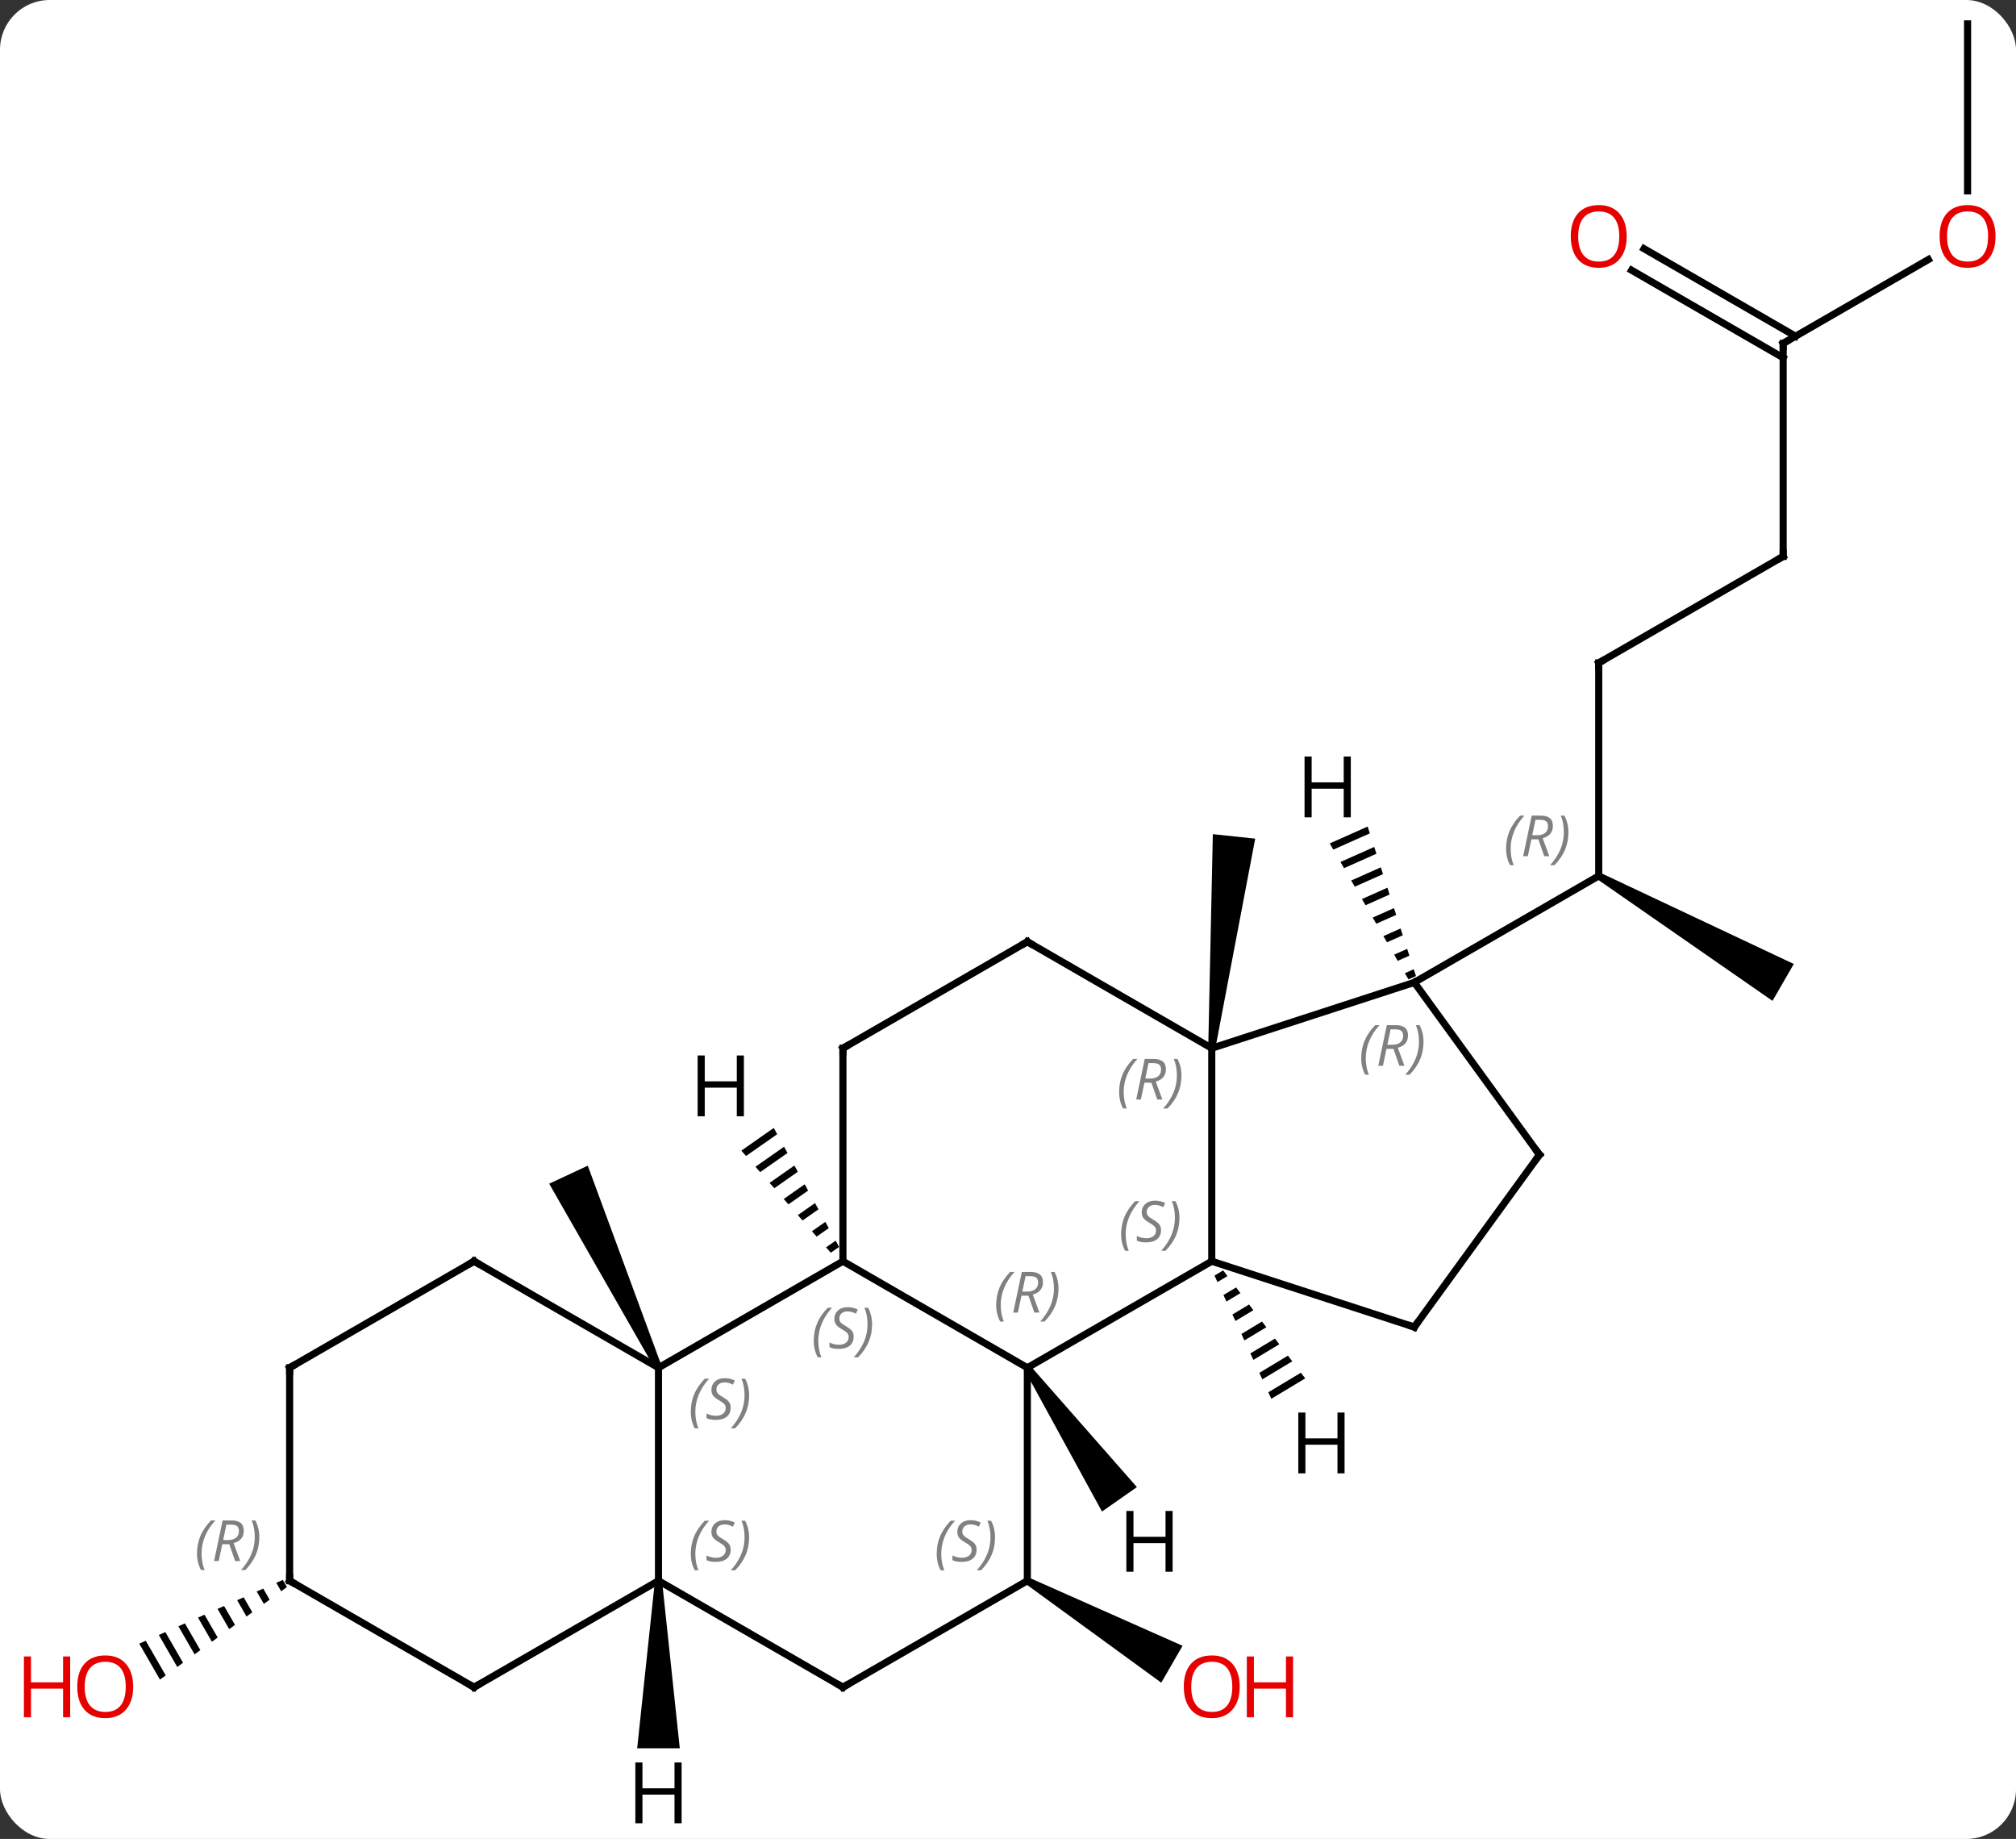 <svg width="284" viewBox="0 0 284 259" style="fill-opacity:1; color-rendering:auto; color-interpolation:auto; text-rendering:auto; stroke:black; stroke-linecap:square; stroke-miterlimit:10; shape-rendering:auto; stroke-opacity:1; fill:black; stroke-dasharray:none; font-weight:normal; stroke-width:1; font-family:'Open Sans'; font-style:normal; stroke-linejoin:miter; font-size:12; stroke-dashoffset:0; image-rendering:auto;" height="259" class="cas-substance-image" xmlns:xlink="http://www.w3.org/1999/xlink" xmlns="http://www.w3.org/2000/svg"><rect x="0" y="0" width="284" height="259" fill="#333333" stroke="none"/><svg class="cas-substance-single-component"><rect y="0" x="0" width="284" stroke="none" ry="7" rx="7" height="259" fill="white" class="cas-substance-group"/><svg y="0" x="0" width="284" viewBox="0 0 284 259" style="fill:black;" height="259" class="cas-substance-single-component-image"><svg><g><g transform="translate(146,128)" style="text-rendering:geometricPrecision; color-rendering:optimizeQuality; color-interpolation:linearRGB; stroke-linecap:butt; image-rendering:optimizeQuality;"><path style="stroke:none;" d="M25.202 19.687 L24.208 19.583 L24.856 -10.514 L30.824 -9.886 Z"/><path style="stroke:none;" d="M-1.525 95.068 L-1.025 94.202 L20.591 103.796 L17.591 108.992 Z"/><line y2="-34.635" y1="-4.635" x2="79.218" x1="79.218" style="fill:none;"/><path style="stroke:none;" d="M78.968 -4.202 L79.468 -5.068 L106.698 7.767 L103.698 12.963 Z"/><line y2="10.365" y1="-4.635" x2="53.238" x1="79.218" style="fill:none;"/><line y2="-49.635" y1="-34.635" x2="105.198" x1="79.218" style="fill:none;"/><line y2="-79.635" y1="-49.635" x2="105.198" x1="105.198" style="fill:none;"/><line y2="-91.446" y1="-79.635" x2="125.655" x1="105.198" style="fill:none;"/><line y2="-92.972" y1="-80.645" x2="85.598" x1="106.948" style="fill:none;"/><line y2="-89.941" y1="-77.614" x2="83.848" x1="105.198" style="fill:none;"/><line y2="-124.635" y1="-101.112" x2="131.178" x1="131.178" style="fill:none;"/><path style="stroke:none;" d="M-52.785 64.424 L-53.691 64.846 L-68.635 38.714 L-63.197 36.178 Z"/><path style="stroke:none;" d="M-106.159 94.518 L-107.078 94.926 L-107.078 94.926 L-106.391 96.118 L-106.391 96.118 L-105.577 95.526 L-106.159 94.518 ZM-108.917 95.742 L-109.836 96.15 L-109.836 96.15 L-108.83 97.895 L-108.017 97.303 L-108.017 97.303 L-108.917 95.742 ZM-111.675 96.967 L-112.594 97.375 L-111.27 99.671 L-110.457 99.079 L-110.457 99.079 L-111.675 96.967 ZM-114.433 98.191 L-115.352 98.599 L-113.71 101.448 L-113.71 101.448 L-112.896 100.856 L-112.896 100.856 L-114.433 98.191 ZM-117.191 99.416 L-118.11 99.824 L-118.11 99.824 L-116.149 103.225 L-116.149 103.225 L-115.336 102.632 L-117.191 99.416 ZM-119.949 100.64 L-120.868 101.048 L-120.868 101.048 L-118.589 105.001 L-118.589 105.001 L-117.776 104.409 L-119.949 100.64 ZM-122.707 101.865 L-123.626 102.273 L-121.029 106.778 L-121.029 106.778 L-120.215 106.185 L-122.707 101.865 ZM-125.465 103.089 L-126.384 103.497 L-126.384 103.497 L-123.468 108.554 L-122.655 107.962 L-122.655 107.962 L-125.465 103.089 Z"/><line y2="64.635" y1="49.635" x2="-1.275" x1="24.705" style="fill:none;"/><line y2="19.635" y1="49.635" x2="24.705" x1="24.705" style="fill:none;"/><line y2="58.905" y1="49.635" x2="53.238" x1="24.705" style="fill:none;"/><line y2="49.635" y1="64.635" x2="-27.255" x1="-1.275" style="fill:none;"/><line y2="94.635" y1="64.635" x2="-1.275" x1="-1.275" style="fill:none;"/><line y2="10.365" y1="19.635" x2="53.238" x1="24.705" style="fill:none;"/><line y2="4.635" y1="19.635" x2="-1.275" x1="24.705" style="fill:none;"/><line y2="34.635" y1="58.905" x2="70.872" x1="53.238" style="fill:none;"/><line y2="64.635" y1="49.635" x2="-53.238" x1="-27.255" style="fill:none;"/><line y2="19.635" y1="49.635" x2="-27.255" x1="-27.255" style="fill:none;"/><line y2="109.635" y1="94.635" x2="-27.255" x1="-1.275" style="fill:none;"/><line y2="34.635" y1="10.365" x2="70.872" x1="53.238" style="fill:none;"/><line y2="19.635" y1="4.635" x2="-27.255" x1="-1.275" style="fill:none;"/><line y2="94.635" y1="64.635" x2="-53.238" x1="-53.238" style="fill:none;"/><line y2="49.635" y1="64.635" x2="-79.218" x1="-53.238" style="fill:none;"/><line y2="94.635" y1="109.635" x2="-53.238" x1="-27.255" style="fill:none;"/><line y2="109.635" y1="94.635" x2="-79.218" x1="-53.238" style="fill:none;"/><line y2="64.635" y1="49.635" x2="-105.198" x1="-79.218" style="fill:none;"/><line y2="94.635" y1="109.635" x2="-105.198" x1="-79.218" style="fill:none;"/><line y2="94.635" y1="64.635" x2="-105.198" x1="-105.198" style="fill:none;"/><path style="stroke:none;" d="M26.308 50.922 L25.089 51.655 L25.511 52.569 L25.511 52.569 L26.916 51.723 L26.916 51.723 L26.308 50.922 ZM28.134 53.324 L26.353 54.395 L26.353 54.395 L26.774 55.309 L26.774 55.309 L28.742 54.125 L28.742 54.125 L28.134 53.324 ZM29.959 55.726 L27.616 57.135 L27.616 57.135 L28.037 58.048 L30.568 56.527 L30.568 56.527 L29.959 55.726 ZM31.785 58.128 L28.88 59.875 L28.88 59.875 L29.301 60.788 L29.301 60.788 L32.393 58.928 L31.785 58.128 ZM33.61 60.529 L30.143 62.615 L30.143 62.615 L30.564 63.528 L34.219 61.33 L34.219 61.33 L33.61 60.529 ZM35.436 62.931 L31.407 65.355 L31.407 65.355 L31.828 66.268 L31.828 66.268 L36.044 63.732 L36.044 63.732 L35.436 62.931 ZM37.261 65.333 L32.67 68.095 L32.67 68.095 L33.091 69.008 L33.091 69.008 L37.87 66.134 L37.87 66.134 L37.261 65.333 Z"/><path style="stroke:none;" d="M-1.685 64.922 L-0.865 64.348 L14.158 81.446 L9.243 84.887 Z"/><path style="stroke:none;" d="M-37 30.862 L-41.566 34.057 L-41.566 34.057 L-40.903 34.814 L-40.903 34.814 L-36.515 31.744 L-36.515 31.744 L-37 30.862 ZM-35.546 33.508 L-39.577 36.327 L-39.577 36.327 L-38.913 37.084 L-38.913 37.084 L-35.062 34.389 L-35.062 34.389 L-35.546 33.508 ZM-34.093 36.153 L-37.587 38.598 L-37.587 38.598 L-36.924 39.355 L-36.924 39.355 L-33.609 37.035 L-33.609 37.035 L-34.093 36.153 ZM-32.64 38.799 L-35.598 40.868 L-34.934 41.625 L-34.934 41.625 L-32.156 39.681 L-32.156 39.681 L-32.64 38.799 ZM-31.187 41.444 L-33.608 43.139 L-32.945 43.895 L-32.945 43.895 L-30.702 42.326 L-30.702 42.326 L-31.187 41.444 ZM-29.734 44.09 L-31.619 45.409 L-30.956 46.166 L-30.956 46.166 L-29.249 44.972 L-29.249 44.972 L-29.734 44.09 ZM-28.28 46.736 L-29.629 47.68 L-29.629 47.68 L-28.966 48.436 L-28.966 48.436 L-27.796 47.618 L-27.796 47.618 L-28.28 46.736 Z"/><path style="stroke:none;" d="M46.663 -11.586 L41.323 -9.209 L41.323 -9.209 L41.827 -8.339 L46.973 -10.629 L46.973 -10.629 L46.663 -11.586 ZM47.591 -8.715 L42.835 -6.598 L42.835 -6.598 L43.34 -5.728 L43.34 -5.728 L47.901 -7.758 L47.901 -7.758 L47.591 -8.715 ZM48.52 -5.844 L44.348 -3.987 L44.852 -3.117 L48.829 -4.887 L48.829 -4.887 L48.52 -5.844 ZM49.448 -2.974 L45.861 -1.377 L46.365 -0.507 L49.757 -2.017 L49.448 -2.974 ZM50.376 -0.103 L47.373 1.234 L47.373 1.234 L47.877 2.104 L50.685 0.854 L50.376 -0.103 ZM51.304 2.768 L48.886 3.845 L49.39 4.715 L51.614 3.725 L51.614 3.725 L51.304 2.768 ZM52.232 5.639 L50.398 6.455 L50.902 7.326 L52.542 6.596 L52.232 5.639 ZM53.161 8.51 L51.911 9.066 L52.415 9.936 L52.415 9.936 L53.47 9.467 L53.161 8.51 Z"/><path style="stroke:none;" d="M-53.738 94.635 L-52.738 94.635 L-50.238 118.229 L-56.238 118.229 Z"/></g><g transform="translate(146,128)" style="fill:rgb(230,0,0); text-rendering:geometricPrecision; color-rendering:optimizeQuality; image-rendering:optimizeQuality; font-family:'Open Sans'; stroke:rgb(230,0,0); color-interpolation:linearRGB;"><path style="stroke:none;" d="M28.642 109.565 Q28.642 111.627 27.603 112.807 Q26.564 113.987 24.721 113.987 Q22.83 113.987 21.799 112.823 Q20.767 111.658 20.767 109.549 Q20.767 107.455 21.799 106.307 Q22.83 105.158 24.721 105.158 Q26.58 105.158 27.611 106.33 Q28.642 107.502 28.642 109.565 ZM21.814 109.565 Q21.814 111.299 22.557 112.205 Q23.299 113.112 24.721 113.112 Q26.142 113.112 26.869 112.213 Q27.596 111.315 27.596 109.565 Q27.596 107.83 26.869 106.94 Q26.142 106.049 24.721 106.049 Q23.299 106.049 22.557 106.948 Q21.814 107.846 21.814 109.565 Z"/><path style="stroke:none;" d="M36.158 113.862 L35.158 113.862 L35.158 109.83 L30.642 109.83 L30.642 113.862 L29.642 113.862 L29.642 105.299 L30.642 105.299 L30.642 108.94 L35.158 108.94 L35.158 105.299 L36.158 105.299 L36.158 113.862 Z"/></g><g transform="translate(146,128)" style="font-size:8.4px; fill:gray; text-rendering:geometricPrecision; image-rendering:optimizeQuality; color-rendering:optimizeQuality; font-family:'Open Sans'; font-style:italic; stroke:gray; color-interpolation:linearRGB;"><path style="stroke:none;" d="M66.169 -8.471 Q66.169 -9.799 66.638 -10.924 Q67.107 -12.049 68.138 -13.127 L68.747 -13.127 Q67.778 -12.065 67.294 -10.893 Q66.81 -9.721 66.81 -8.487 Q66.81 -7.159 67.247 -6.143 L66.732 -6.143 Q66.169 -7.174 66.169 -8.471 ZM69.729 -9.784 L69.229 -7.409 L68.573 -7.409 L69.776 -13.127 L71.026 -13.127 Q72.76 -13.127 72.76 -11.69 Q72.76 -10.33 71.323 -9.94 L72.26 -7.409 L71.542 -7.409 L70.714 -9.784 L69.729 -9.784 ZM70.307 -12.534 Q69.917 -10.612 69.854 -10.362 L70.51 -10.362 Q71.26 -10.362 71.667 -10.69 Q72.073 -11.018 72.073 -11.643 Q72.073 -12.112 71.815 -12.323 Q71.557 -12.534 70.964 -12.534 L70.307 -12.534 ZM74.947 -10.784 Q74.947 -9.455 74.47 -8.323 Q73.993 -7.19 72.978 -6.143 L72.368 -6.143 Q74.306 -8.299 74.306 -10.784 Q74.306 -12.112 73.868 -13.127 L74.384 -13.127 Q74.947 -12.065 74.947 -10.784 Z"/></g><g transform="translate(146,128)" style="stroke-linecap:butt; font-size:8.4px; text-rendering:geometricPrecision; image-rendering:optimizeQuality; color-rendering:optimizeQuality; font-family:'Open Sans'; font-style:italic; color-interpolation:linearRGB; stroke-miterlimit:5;"><path style="fill:none;" d="M79.218 -34.135 L79.218 -34.635 L79.651 -34.885"/><path style="fill:none;" d="M104.765 -49.385 L105.198 -49.635 L105.198 -50.135"/><path style="fill:none;" d="M105.198 -79.135 L105.198 -79.635 L105.631 -79.885"/></g><g transform="translate(146,128)" style="stroke-linecap:butt; fill:rgb(230,0,0); text-rendering:geometricPrecision; color-rendering:optimizeQuality; image-rendering:optimizeQuality; font-family:'Open Sans'; stroke:rgb(230,0,0); color-interpolation:linearRGB; stroke-miterlimit:5;"><path style="stroke:none;" d="M135.115 -94.705 Q135.115 -92.643 134.076 -91.463 Q133.037 -90.283 131.194 -90.283 Q129.303 -90.283 128.272 -91.448 Q127.24 -92.612 127.24 -94.721 Q127.24 -96.815 128.272 -97.963 Q129.303 -99.112 131.194 -99.112 Q133.053 -99.112 134.084 -97.94 Q135.115 -96.768 135.115 -94.705 ZM128.287 -94.705 Q128.287 -92.971 129.03 -92.065 Q129.772 -91.158 131.194 -91.158 Q132.615 -91.158 133.342 -92.057 Q134.069 -92.955 134.069 -94.705 Q134.069 -96.44 133.342 -97.33 Q132.615 -98.221 131.194 -98.221 Q129.772 -98.221 129.03 -97.323 Q128.287 -96.424 128.287 -94.705 Z"/><path style="stroke:none;" d="M83.156 -94.705 Q83.156 -92.643 82.116 -91.463 Q81.077 -90.283 79.234 -90.283 Q77.343 -90.283 76.312 -91.448 Q75.281 -92.612 75.281 -94.721 Q75.281 -96.815 76.312 -97.963 Q77.343 -99.112 79.234 -99.112 Q81.093 -99.112 82.124 -97.94 Q83.156 -96.768 83.156 -94.705 ZM76.327 -94.705 Q76.327 -92.971 77.07 -92.065 Q77.812 -91.158 79.234 -91.158 Q80.656 -91.158 81.382 -92.057 Q82.109 -92.955 82.109 -94.705 Q82.109 -96.44 81.382 -97.33 Q80.656 -98.221 79.234 -98.221 Q77.812 -98.221 77.07 -97.323 Q76.327 -96.424 76.327 -94.705 Z"/><path style="stroke:none;" d="M-127.24 109.565 Q-127.24 111.627 -128.28 112.807 Q-129.319 113.987 -131.162 113.987 Q-133.053 113.987 -134.084 112.823 Q-135.115 111.658 -135.115 109.549 Q-135.115 107.455 -134.084 106.307 Q-133.053 105.158 -131.162 105.158 Q-129.303 105.158 -128.272 106.33 Q-127.24 107.502 -127.24 109.565 ZM-134.069 109.565 Q-134.069 111.299 -133.326 112.205 Q-132.584 113.112 -131.162 113.112 Q-129.74 113.112 -129.014 112.213 Q-128.287 111.315 -128.287 109.565 Q-128.287 107.83 -129.014 106.94 Q-129.74 106.049 -131.162 106.049 Q-132.584 106.049 -133.326 106.948 Q-134.069 107.846 -134.069 109.565 Z"/><path style="stroke:none;" d="M-136.115 113.862 L-137.115 113.862 L-137.115 109.83 L-141.631 109.83 L-141.631 113.862 L-142.631 113.862 L-142.631 105.299 L-141.631 105.299 L-141.631 108.94 L-137.115 108.94 L-137.115 105.299 L-136.115 105.299 L-136.115 113.862 Z"/></g><g transform="translate(146,128)" style="stroke-linecap:butt; font-size:8.4px; fill:gray; text-rendering:geometricPrecision; image-rendering:optimizeQuality; color-rendering:optimizeQuality; font-family:'Open Sans'; font-style:italic; stroke:gray; color-interpolation:linearRGB; stroke-miterlimit:5;"><path style="stroke:none;" d="M11.936 45.838 Q11.936 44.51 12.405 43.385 Q12.874 42.26 13.905 41.182 L14.514 41.182 Q13.546 42.244 13.061 43.416 Q12.577 44.588 12.577 45.823 Q12.577 47.151 13.014 48.166 L12.499 48.166 Q11.936 47.135 11.936 45.838 ZM17.559 45.244 Q17.559 46.073 17.012 46.526 Q16.465 46.979 15.465 46.979 Q15.059 46.979 14.746 46.924 Q14.434 46.869 14.152 46.729 L14.152 46.073 Q14.777 46.401 15.481 46.401 Q16.106 46.401 16.481 46.104 Q16.856 45.807 16.856 45.291 Q16.856 44.979 16.652 44.752 Q16.449 44.526 15.887 44.198 Q15.293 43.869 15.067 43.541 Q14.84 43.213 14.84 42.76 Q14.84 42.026 15.356 41.565 Q15.871 41.104 16.715 41.104 Q17.09 41.104 17.426 41.182 Q17.762 41.26 18.137 41.432 L17.871 42.026 Q17.621 41.869 17.301 41.783 Q16.981 41.698 16.715 41.698 Q16.184 41.698 15.863 41.971 Q15.543 42.244 15.543 42.713 Q15.543 42.916 15.613 43.065 Q15.684 43.213 15.824 43.346 Q15.965 43.479 16.387 43.729 Q16.949 44.073 17.152 44.268 Q17.356 44.463 17.457 44.698 Q17.559 44.932 17.559 45.244 ZM20.153 43.526 Q20.153 44.854 19.677 45.987 Q19.2 47.119 18.184 48.166 L17.575 48.166 Q19.513 46.01 19.513 43.526 Q19.513 42.198 19.075 41.182 L19.591 41.182 Q20.153 42.244 20.153 43.526 Z"/><path style="stroke:none;" d="M-5.664 55.799 Q-5.664 54.471 -5.195 53.346 Q-4.726 52.221 -3.695 51.143 L-3.086 51.143 Q-4.054 52.205 -4.539 53.377 Q-5.023 54.549 -5.023 55.783 Q-5.023 57.112 -4.585 58.127 L-5.101 58.127 Q-5.664 57.096 -5.664 55.799 ZM-2.104 54.487 L-2.604 56.862 L-3.26 56.862 L-2.057 51.143 L-0.807 51.143 Q0.928 51.143 0.928 52.58 Q0.928 53.94 -0.51 54.33 L0.428 56.862 L-0.291 56.862 L-1.119 54.487 L-2.104 54.487 ZM-1.526 51.737 Q-1.916 53.658 -1.979 53.908 L-1.322 53.908 Q-0.572 53.908 -0.166 53.58 Q0.24 53.252 0.24 52.627 Q0.24 52.158 -0.018 51.947 Q-0.276 51.737 -0.869 51.737 L-1.526 51.737 ZM3.114 53.487 Q3.114 54.815 2.637 55.947 Q2.16 57.08 1.145 58.127 L0.535 58.127 Q2.473 55.971 2.473 53.487 Q2.473 52.158 2.035 51.143 L2.551 51.143 Q3.114 52.205 3.114 53.487 Z"/><path style="stroke:none;" d="M11.656 25.799 Q11.656 24.471 12.125 23.346 Q12.594 22.221 13.625 21.143 L14.234 21.143 Q13.265 22.205 12.781 23.377 Q12.297 24.549 12.297 25.783 Q12.297 27.111 12.734 28.127 L12.219 28.127 Q11.656 27.096 11.656 25.799 ZM15.216 24.486 L14.716 26.861 L14.06 26.861 L15.263 21.143 L16.513 21.143 Q18.247 21.143 18.247 22.58 Q18.247 23.94 16.81 24.33 L17.747 26.861 L17.029 26.861 L16.201 24.486 L15.216 24.486 ZM15.794 21.736 Q15.404 23.658 15.341 23.908 L15.997 23.908 Q16.747 23.908 17.154 23.58 Q17.56 23.252 17.56 22.627 Q17.56 22.158 17.302 21.947 Q17.044 21.736 16.451 21.736 L15.794 21.736 ZM20.433 23.486 Q20.433 24.815 19.957 25.947 Q19.48 27.08 18.465 28.127 L17.855 28.127 Q19.793 25.971 19.793 23.486 Q19.793 22.158 19.355 21.143 L19.871 21.143 Q20.433 22.205 20.433 23.486 Z"/><path style="fill:none; stroke:black;" d="M52.763 58.751 L53.238 58.905 L53.532 58.501"/><path style="stroke:none;" d="M-31.364 60.838 Q-31.364 59.51 -30.895 58.385 Q-30.426 57.26 -29.395 56.182 L-28.786 56.182 Q-29.754 57.244 -30.239 58.416 Q-30.723 59.588 -30.723 60.822 Q-30.723 62.151 -30.286 63.166 L-30.801 63.166 Q-31.364 62.135 -31.364 60.838 ZM-25.741 60.244 Q-25.741 61.072 -26.288 61.526 Q-26.835 61.979 -27.835 61.979 Q-28.241 61.979 -28.554 61.924 Q-28.866 61.869 -29.148 61.729 L-29.148 61.072 Q-28.523 61.401 -27.819 61.401 Q-27.194 61.401 -26.819 61.104 Q-26.444 60.807 -26.444 60.291 Q-26.444 59.979 -26.648 59.752 Q-26.851 59.526 -27.413 59.197 Q-28.007 58.869 -28.233 58.541 Q-28.46 58.213 -28.46 57.76 Q-28.46 57.026 -27.944 56.565 Q-27.429 56.104 -26.585 56.104 Q-26.21 56.104 -25.874 56.182 Q-25.538 56.26 -25.163 56.432 L-25.429 57.026 Q-25.679 56.869 -25.999 56.783 Q-26.319 56.697 -26.585 56.697 Q-27.116 56.697 -27.436 56.971 Q-27.757 57.244 -27.757 57.713 Q-27.757 57.916 -27.686 58.065 Q-27.616 58.213 -27.476 58.346 Q-27.335 58.479 -26.913 58.729 Q-26.351 59.072 -26.148 59.268 Q-25.944 59.463 -25.843 59.697 Q-25.741 59.932 -25.741 60.244 ZM-23.147 58.526 Q-23.147 59.854 -23.623 60.987 Q-24.1 62.119 -25.116 63.166 L-25.725 63.166 Q-23.787 61.01 -23.787 58.526 Q-23.787 57.197 -24.225 56.182 L-23.709 56.182 Q-23.147 57.244 -23.147 58.526 Z"/><path style="stroke:none;" d="M-14.044 90.838 Q-14.044 89.51 -13.575 88.385 Q-13.106 87.26 -12.075 86.182 L-11.466 86.182 Q-12.434 87.244 -12.919 88.416 Q-13.403 89.588 -13.403 90.822 Q-13.403 92.15 -12.966 93.166 L-13.481 93.166 Q-14.044 92.135 -14.044 90.838 ZM-8.421 90.244 Q-8.421 91.072 -8.968 91.525 Q-9.515 91.979 -10.515 91.979 Q-10.921 91.979 -11.234 91.924 Q-11.546 91.869 -11.827 91.729 L-11.827 91.072 Q-11.202 91.4 -10.499 91.4 Q-9.874 91.4 -9.499 91.104 Q-9.124 90.807 -9.124 90.291 Q-9.124 89.979 -9.327 89.752 Q-9.53 89.525 -10.093 89.197 Q-10.687 88.869 -10.913 88.541 Q-11.14 88.213 -11.14 87.76 Q-11.14 87.025 -10.624 86.565 Q-10.109 86.104 -9.265 86.104 Q-8.89 86.104 -8.554 86.182 Q-8.218 86.26 -7.843 86.432 L-8.109 87.025 Q-8.359 86.869 -8.679 86.783 Q-8.999 86.697 -9.265 86.697 Q-9.796 86.697 -10.117 86.971 Q-10.437 87.244 -10.437 87.713 Q-10.437 87.916 -10.367 88.065 Q-10.296 88.213 -10.155 88.346 Q-10.015 88.479 -9.593 88.729 Q-9.03 89.072 -8.827 89.268 Q-8.624 89.463 -8.523 89.697 Q-8.421 89.932 -8.421 90.244 ZM-5.827 88.525 Q-5.827 89.854 -6.303 90.987 Q-6.78 92.119 -7.795 93.166 L-8.405 93.166 Q-6.467 91.01 -6.467 88.525 Q-6.467 87.197 -6.905 86.182 L-6.389 86.182 Q-5.827 87.244 -5.827 88.525 Z"/><path style="stroke:none;" d="M45.759 21.04 Q45.759 19.712 46.228 18.587 Q46.697 17.462 47.728 16.383 L48.337 16.383 Q47.368 17.446 46.884 18.618 Q46.4 19.79 46.4 21.024 Q46.4 22.352 46.837 23.368 L46.322 23.368 Q45.759 22.337 45.759 21.04 ZM49.319 19.727 L48.819 22.102 L48.163 22.102 L49.366 16.383 L50.616 16.383 Q52.35 16.383 52.35 17.821 Q52.35 19.18 50.913 19.571 L51.85 22.102 L51.132 22.102 L50.304 19.727 L49.319 19.727 ZM49.897 16.977 Q49.507 18.899 49.444 19.149 L50.1 19.149 Q50.85 19.149 51.257 18.821 Q51.663 18.493 51.663 17.868 Q51.663 17.399 51.405 17.188 Q51.147 16.977 50.554 16.977 L49.897 16.977 ZM54.536 18.727 Q54.536 20.055 54.06 21.188 Q53.583 22.321 52.568 23.368 L51.958 23.368 Q53.896 21.212 53.896 18.727 Q53.896 17.399 53.458 16.383 L53.974 16.383 Q54.536 17.446 54.536 18.727 Z"/><path style="fill:none; stroke:black;" d="M-0.842 4.885 L-1.275 4.635 L-1.708 4.885"/><path style="fill:none; stroke:black;" d="M70.578 35.039 L70.872 34.635 L70.578 34.23"/><path style="stroke:none;" d="M-48.686 70.838 Q-48.686 69.51 -48.218 68.385 Q-47.749 67.26 -46.718 66.182 L-46.108 66.182 Q-47.077 67.245 -47.561 68.416 Q-48.046 69.588 -48.046 70.823 Q-48.046 72.151 -47.608 73.166 L-48.124 73.166 Q-48.686 72.135 -48.686 70.838 ZM-43.064 70.245 Q-43.064 71.073 -43.611 71.526 Q-44.158 71.979 -45.158 71.979 Q-45.564 71.979 -45.876 71.924 Q-46.189 71.87 -46.47 71.729 L-46.47 71.073 Q-45.845 71.401 -45.142 71.401 Q-44.517 71.401 -44.142 71.104 Q-43.767 70.807 -43.767 70.291 Q-43.767 69.979 -43.97 69.752 Q-44.173 69.526 -44.736 69.198 Q-45.329 68.87 -45.556 68.541 Q-45.783 68.213 -45.783 67.76 Q-45.783 67.026 -45.267 66.565 Q-44.751 66.104 -43.908 66.104 Q-43.533 66.104 -43.197 66.182 Q-42.861 66.26 -42.486 66.432 L-42.751 67.026 Q-43.001 66.87 -43.322 66.784 Q-43.642 66.698 -43.908 66.698 Q-44.439 66.698 -44.759 66.971 Q-45.079 67.245 -45.079 67.713 Q-45.079 67.916 -45.009 68.065 Q-44.939 68.213 -44.798 68.346 Q-44.658 68.479 -44.236 68.729 Q-43.673 69.073 -43.47 69.268 Q-43.267 69.463 -43.165 69.698 Q-43.064 69.932 -43.064 70.245 ZM-40.469 68.526 Q-40.469 69.854 -40.946 70.987 Q-41.422 72.12 -42.438 73.166 L-43.047 73.166 Q-41.11 71.01 -41.11 68.526 Q-41.11 67.198 -41.547 66.182 L-41.032 66.182 Q-40.469 67.245 -40.469 68.526 Z"/><path style="fill:none; stroke:black;" d="M-27.255 20.135 L-27.255 19.635 L-26.822 19.385"/><path style="fill:none; stroke:black;" d="M-26.822 109.385 L-27.255 109.635 L-27.688 109.385"/><path style="stroke:none;" d="M-48.686 90.838 Q-48.686 89.51 -48.218 88.385 Q-47.749 87.26 -46.718 86.182 L-46.108 86.182 Q-47.077 87.244 -47.561 88.416 Q-48.046 89.588 -48.046 90.822 Q-48.046 92.15 -47.608 93.166 L-48.124 93.166 Q-48.686 92.135 -48.686 90.838 ZM-43.064 90.244 Q-43.064 91.072 -43.611 91.525 Q-44.158 91.979 -45.158 91.979 Q-45.564 91.979 -45.876 91.924 Q-46.189 91.869 -46.47 91.729 L-46.47 91.072 Q-45.845 91.4 -45.142 91.4 Q-44.517 91.4 -44.142 91.104 Q-43.767 90.807 -43.767 90.291 Q-43.767 89.979 -43.97 89.752 Q-44.173 89.525 -44.736 89.197 Q-45.329 88.869 -45.556 88.541 Q-45.783 88.213 -45.783 87.76 Q-45.783 87.025 -45.267 86.564 Q-44.751 86.104 -43.908 86.104 Q-43.533 86.104 -43.197 86.182 Q-42.861 86.26 -42.486 86.432 L-42.751 87.025 Q-43.001 86.869 -43.322 86.783 Q-43.642 86.697 -43.908 86.697 Q-44.439 86.697 -44.759 86.971 Q-45.079 87.244 -45.079 87.713 Q-45.079 87.916 -45.009 88.064 Q-44.939 88.213 -44.798 88.346 Q-44.658 88.479 -44.236 88.729 Q-43.673 89.072 -43.47 89.268 Q-43.267 89.463 -43.165 89.697 Q-43.064 89.932 -43.064 90.244 ZM-40.469 88.525 Q-40.469 89.854 -40.946 90.986 Q-41.422 92.119 -42.438 93.166 L-43.047 93.166 Q-41.11 91.01 -41.11 88.525 Q-41.11 87.197 -41.547 86.182 L-41.032 86.182 Q-40.469 87.244 -40.469 88.525 Z"/><path style="fill:none; stroke:black;" d="M-78.785 49.885 L-79.218 49.635 L-79.651 49.885"/><path style="fill:none; stroke:black;" d="M-78.785 109.385 L-79.218 109.635 L-79.651 109.385"/><path style="fill:none; stroke:black;" d="M-104.765 64.385 L-105.198 64.635 L-105.198 65.135"/><path style="fill:none; stroke:black;" d="M-104.765 94.885 L-105.198 94.635 L-105.198 94.135"/><path style="stroke:none;" d="M-118.247 90.799 Q-118.247 89.471 -117.778 88.346 Q-117.309 87.221 -116.278 86.143 L-115.669 86.143 Q-116.638 87.205 -117.122 88.377 Q-117.606 89.549 -117.606 90.783 Q-117.606 92.112 -117.169 93.127 L-117.684 93.127 Q-118.247 92.096 -118.247 90.799 ZM-114.687 89.487 L-115.187 91.862 L-115.843 91.862 L-114.64 86.143 L-113.39 86.143 Q-111.656 86.143 -111.656 87.58 Q-111.656 88.94 -113.093 89.33 L-112.156 91.862 L-112.874 91.862 L-113.702 89.487 L-114.687 89.487 ZM-114.109 86.737 Q-114.499 88.658 -114.562 88.908 L-113.906 88.908 Q-113.156 88.908 -112.749 88.58 Q-112.343 88.252 -112.343 87.627 Q-112.343 87.158 -112.601 86.947 Q-112.859 86.737 -113.452 86.737 L-114.109 86.737 ZM-109.469 88.487 Q-109.469 89.815 -109.946 90.947 Q-110.423 92.08 -111.438 93.127 L-112.048 93.127 Q-110.11 90.971 -110.11 88.487 Q-110.11 87.158 -110.548 86.143 L-110.032 86.143 Q-109.469 87.205 -109.469 88.487 Z"/></g><g transform="translate(146,128)" style="stroke-linecap:butt; text-rendering:geometricPrecision; color-rendering:optimizeQuality; image-rendering:optimizeQuality; font-family:'Open Sans'; color-interpolation:linearRGB; stroke-miterlimit:5;"><path style="stroke:none;" d="M43.413 79.507 L42.413 79.507 L42.413 75.476 L37.897 75.476 L37.897 79.507 L36.897 79.507 L36.897 70.945 L37.897 70.945 L37.897 74.585 L42.413 74.585 L42.413 70.945 L43.413 70.945 L43.413 79.507 Z"/><path style="stroke:none;" d="M19.191 93.367 L18.191 93.367 L18.191 89.336 L13.675 89.336 L13.675 93.367 L12.675 93.367 L12.675 84.805 L13.675 84.805 L13.675 88.445 L18.191 88.445 L18.191 84.805 L19.191 84.805 L19.191 93.367 Z"/><path style="stroke:none;" d="M-41.205 29.218 L-42.205 29.218 L-42.205 25.187 L-46.721 25.187 L-46.721 29.218 L-47.721 29.218 L-47.721 20.656 L-46.721 20.656 L-46.721 24.296 L-42.205 24.296 L-42.205 20.656 L-41.205 20.656 L-41.205 29.218 Z"/><path style="stroke:none;" d="M44.292 -12.887 L43.292 -12.887 L43.292 -16.918 L38.776 -16.918 L38.776 -12.887 L37.776 -12.887 L37.776 -21.449 L38.776 -21.449 L38.776 -17.809 L43.292 -17.809 L43.292 -21.449 L44.292 -21.449 L44.292 -12.887 Z"/><path style="stroke:none;" d="M-49.98 128.791 L-50.98 128.791 L-50.98 124.76 L-55.496 124.76 L-55.496 128.791 L-56.496 128.791 L-56.496 120.229 L-55.496 120.229 L-55.496 123.869 L-50.98 123.869 L-50.98 120.229 L-49.98 120.229 L-49.98 128.791 Z"/></g></g></svg></svg></svg></svg>